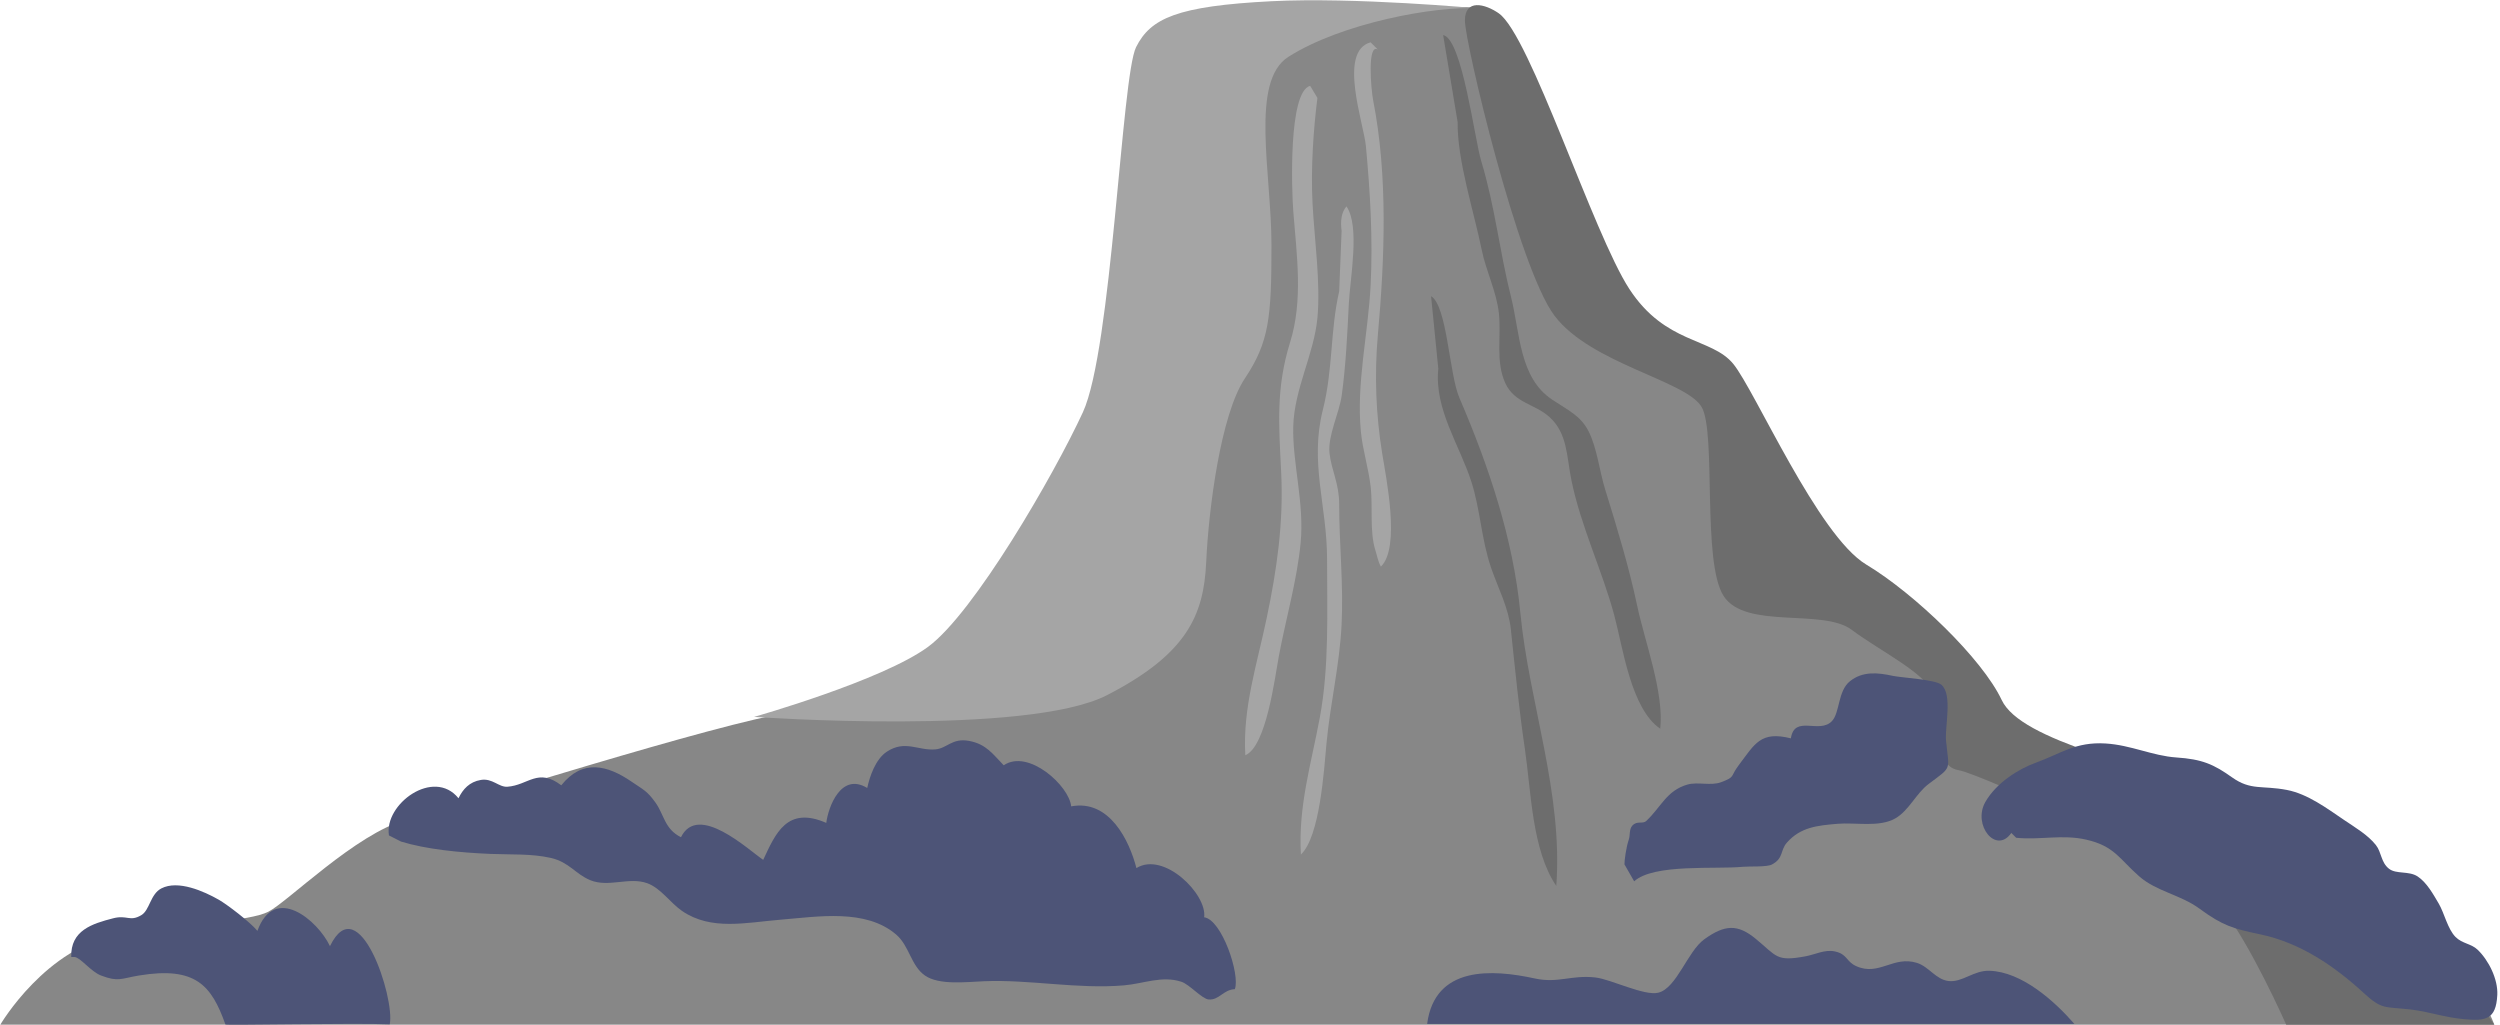 <?xml version="1.0" encoding="UTF-8"?>
<svg width="795px" height="326px" viewBox="0 0 795 326" version="1.1" xmlns="http://www.w3.org/2000/svg" xmlns:xlink="http://www.w3.org/1999/xlink">
    <!-- Generator: Sketch 55.2 (78181) - https://sketchapp.com -->
    <title>Group 4</title>
    <desc>Created with Sketch.</desc>
    <g id="Page-1" stroke="none" stroke-width="1" fill="none" fill-rule="evenodd">
        <g id="5756" transform="translate(-2438, -634)">
            <g id="Group-4" transform="translate(2438.1, 634.084)">
                <path d="M0,325.766 C0,325.766 14.61,300.81 37.74,297.158 C60.87,293.506 79.13,292.897 85.21,289.854 C91.3,286.811 113.21,264.899 129.04,260.638 C144.86,256.378 228.86,229.597 250.77,226.553 C272.68,223.51 288.51,221.075 302.51,202.815 C316.51,184.556 342.68,157.166 349.98,125.515 C357.29,93.865 359.72,21.434 362.77,17.782 C365.81,14.13 455.28,-0.478 469.89,2.565 C484.5,5.608 503.98,90.213 513.71,98.734 C523.45,107.255 547.19,120.037 551.45,129.167 C555.71,138.297 569.71,185.164 584.93,191.859 C600.14,198.555 605.01,200.381 606.84,206.467 C608.67,212.554 617.19,209.511 623.27,218.641 C629.36,227.77 634.84,242.378 637.88,242.987 C640.92,243.596 667.83,245.34 699.36,255.769 C778.48,281.941 793.09,325.766 793.09,325.766 L0,325.766" id="Fill-84" fill="#878787"></path>
                <path d="M469.89,2.565 C469.89,2.565 430.62,-1.05 404.23,0.303 C374.24,1.841 365.79,5.685 361.17,14.912 C356.56,24.138 353.48,111.02 344.26,131.01 C335.03,151 309.66,194.826 295.05,205.59 C280.44,216.354 239.69,227.887 239.69,227.887 C239.69,227.887 326.57,234.038 351.95,220.967 C377.32,207.896 382.7,195.595 383.47,178.68 C384.24,161.765 388.08,131.779 395.77,120.246 C403.46,108.713 404.23,101.024 404.23,77.958 C404.23,54.893 397.34,25.795 409.61,17.987 C426.53,7.223 456.36,1.752 469.89,2.565" id="Fill-85" fill="#A5A5A5"></path>
                <path d="M418.84,101.021 C419.87,89.909 417.93,76.383 417.3,64.888 C416.66,53.211 417.65,40.412 418.84,31.058 L416.53,27.213 C409.55,29.075 410.65,60.516 411.17,67.197 C412.26,81.138 414.33,95.312 410.17,108.713 C405.6,123.399 406.58,134.972 407.32,150.234 C408.1,166.28 405.93,181.026 402.73,196.363 C399.7,210.92 395.03,224.984 395.91,240.09 C402.59,237.225 405.27,215.577 406.55,208.683 C408.79,196.724 412.36,184.455 413.5,172.568 C414.72,159.849 410.88,147.293 411.15,135.623 C411.43,123.645 417.76,112.572 418.84,101.021" id="Fill-86" fill="#A5A5A5"></path>
                <path d="M439.43,144.081 C437.45,131.799 436.92,119.241 438.06,106.409 C440.23,82.157 441.29,55.982 436.56,31.787 C435.87,28.267 434.65,13.547 438.06,15.681 L435.75,13.374 C425.32,16.223 433.57,39.088 434.26,46.395 C435.62,60.964 436.52,75.949 435.75,90.818 C434.97,106.006 431.18,121.837 432.66,137.161 C433.25,143.221 435.1,148.714 435.79,154.845 C436.48,160.964 435.41,169.004 437.25,174.835 C437.87,176.8 438.09,178.416 439.02,180.099 C445.3,174.085 440.66,151.741 439.43,144.081" id="Fill-87" fill="#A5A5A5"></path>
                <path d="M428.83,96.409 C429.22,88.507 432.44,71.771 428.07,65.544 C426.36,67.558 426.15,70.412 426.53,73.345 L425.76,92.567 C422.89,105.023 423.83,117.354 420.57,130.238 C416.31,147.022 421.91,160.866 421.91,177.718 C421.91,194.334 422.62,211.863 419.61,228.058 C416.84,242.963 412.7,256.34 413.59,271.651 C419.64,265.967 420.94,244.743 421.74,236.173 C422.93,223.603 425.89,211.367 426.52,198.67 C427.17,185.751 425.76,173.17 425.76,160.227 C425.76,153.664 423.28,149.424 422.69,144.078 C422.07,138.509 425.78,131.311 426.57,125.628 C427.89,116.076 428.36,105.959 428.83,96.409" id="Fill-88" fill="#A5A5A5"></path>
                <path d="M476.5,4.147 C472.08,1.084 465.74,-0.466 465.74,6.454 C465.74,13.374 482.65,84.878 494.19,100.255 C505.72,115.633 536.47,121.015 541.09,129.472 C545.7,137.93 541.09,178.68 548.01,189.444 C554.93,200.208 579.53,193.288 588.76,200.208 C597.98,207.127 612.59,214.047 614.9,220.967 C617.2,227.887 614.13,243.264 622.59,244.802 C631.04,246.34 697.17,277.094 706.39,288.627 C715.62,300.16 726.91,325.766 726.91,325.766 L793.09,325.766 C793.09,325.766 754.06,267.868 717.16,255.566 C680.25,243.264 642.58,235.576 636.43,222.505 C630.28,209.434 608.75,188.675 593.37,179.448 C577.99,170.222 558,124.09 551.08,115.633 C544.16,107.175 529.55,109.482 518.02,91.798 C506.49,74.114 486.5,11.067 476.5,4.147" id="Fill-89" fill="#6D6D6D"></path>
                <path d="M520.52,192.519 C517.94,180.306 514.12,167.698 510.36,155.614 C508.57,149.868 507.76,142.427 505.12,137.161 C502.6,132.113 498.52,130.372 493.45,126.975 C482.96,119.935 483.34,105.977 480.35,94.104 C476.77,79.911 475.29,65.478 470.95,51.219 C468.78,44.067 464.87,12.211 458.82,11.067 L463.43,38.746 C463.27,50.906 468.59,67.095 471.08,79.346 C472.44,86.07 475.79,92.646 476.54,99.486 C477.36,106.921 475.41,114.842 478.6,121.781 C481.53,128.144 487.95,128.299 492.65,132.548 C498.41,137.763 498.08,145.13 499.59,152.538 C502.62,167.361 509.42,181.352 513.24,195.595 C516,205.866 518.52,225.281 527.86,231.652 C529.13,220.238 522.9,203.816 520.52,192.519" id="Fill-90" fill="#6D6D6D"></path>
                <path d="M483.38,194.865 C481.11,171.167 473.29,148.074 463.99,126.439 C460.73,118.872 460.09,97.1 454.98,94.104 L457.28,117.17 C455.94,130.05 464.18,141.664 467.85,153.272 C470.64,162.089 471,171.456 474.01,180.297 C476.27,186.95 479.6,193.025 480.35,200.019 C481.72,212.929 482.92,225.246 484.79,237.922 C486.83,251.707 487.03,270.201 494.8,281.646 C496.99,252.115 486.11,223.314 483.38,194.865" id="Fill-91" fill="#6D6D6D"></path>
                <path d="M382.82,291.611 C383.82,284.284 370.02,270.564 361.28,275.967 C359.04,267.249 352.71,254.035 340.53,256.34 C339.94,249.851 326.93,237.942 319.08,243.278 C315.64,239.752 313.57,236.553 308.08,235.524 C302.67,234.51 301.09,237.889 297.39,238.217 C291.89,238.706 287.78,235.122 281.94,238.935 C278.29,241.322 276.45,246.892 275.68,250.496 C267.34,245.42 263.31,256.515 262.65,261.597 C250.14,256.136 246.52,264.996 242.6,273.353 C237.83,270.13 221.89,255.087 216.45,266.153 C211.21,263.545 211.13,259.029 208.34,255.133 C205.69,251.437 204.64,251.148 200.67,248.44 C193.1,243.267 185.15,241.151 178.39,249.646 C170.93,243.98 167.93,249.604 161.27,250.098 C158.51,250.303 156.5,247.311 152.81,247.934 C149.19,248.545 147.11,250.851 145.7,253.759 C137.8,243.994 121.95,255.667 123.59,265.583 L127.44,267.542 C135.4,269.974 145.89,271.041 155.87,271.458 C162.36,271.729 168.94,271.329 175.11,272.748 C180.87,274.074 182.95,277.896 187.58,279.804 C193.45,282.22 199.87,278.703 205.69,280.767 C210,282.295 213.06,287.043 216.8,289.603 C226.07,295.953 237.14,293.278 248.17,292.375 C260.07,291.401 275.17,288.808 284.87,297.094 C289.11,300.723 289.57,307.058 294.07,310.156 C298.56,313.243 307.08,312.189 312.73,311.952 C327.39,311.335 342.56,314.527 357.33,313.26 C363.6,312.722 369.41,310.088 375.59,312.117 C378.16,312.958 382.14,317.575 384.24,317.748 C387.6,318.026 388.85,314.645 392.58,314.468 C394.33,309.852 388.44,292.348 382.82,291.611" id="Fill-92" fill="#4D5477"></path>
                <path d="M618.75,235.576 C618.29,231.016 620.92,220.786 617.26,217.663 C615.28,215.972 604.64,215.444 601.81,214.834 C597.05,213.806 592.28,213.276 588.18,216.55 C584.28,219.668 585.03,226.547 582.43,229.253 C578.43,233.418 570.56,227.112 569.4,234.708 C559.75,232.32 558,236.386 552.79,243.282 C549.99,246.992 551.86,246.896 547.24,248.646 C543.94,249.895 539.81,248.455 536.47,249.415 C529.86,251.322 528.09,256.627 523.4,260.985 C522.22,262.081 520.5,260.764 518.96,262.488 C517.92,263.662 518.33,265.575 517.85,266.928 C517.03,269.262 516.43,273.683 516.48,274.788 L519.56,280.169 C525.88,274.492 545.53,276.416 554.16,275.554 C556.13,275.356 561.74,275.701 563.38,274.825 C567.17,272.809 565.93,270.354 568.15,267.847 C572.49,262.94 577.82,262.439 584.14,261.888 C589.99,261.378 597.45,263.097 602.59,260.176 C606.93,257.714 609.21,252.225 613.17,249.244 C620.8,243.5 619.7,245.145 618.75,235.576" id="Fill-93" fill="#4D5477"></path>
                <path d="M787.74,301.891 C785.76,299.998 782.88,299.996 780.78,297.891 C778.22,295.315 777.21,290.289 775.42,287.261 C773.7,284.342 771.61,280.523 768.69,278.617 C765.89,276.784 761.91,277.985 759.6,276.175 C757.02,274.163 757.26,270.955 755.43,268.64 C752.88,265.418 748.94,263.125 745.42,260.737 C739.82,256.946 733.77,252.4 727.15,251.124 C719.19,249.591 715.7,251.384 709.68,247.108 C703.79,242.924 700.17,241.34 691.96,240.787 C684.46,240.282 677.56,236.844 669.51,236.344 C659.88,235.747 655.19,239.61 647.19,242.495 C641.65,244.493 634.63,248.98 631.24,254.95 C627.09,262.249 634.64,271.736 639.5,264.792 L641.04,266.33 C648.7,267.104 655.7,265.171 663.34,266.928 C672.36,269.003 673.78,273.008 680.21,278.629 C685.67,283.394 693.33,284.458 699.3,288.841 C706.82,294.359 710.04,295.219 718.68,297.042 C731.42,299.732 742.22,307.105 751.56,315.688 C757.41,321.059 758.14,319.999 766.36,320.922 C772.19,321.578 777.13,323.437 783.28,323.998 C790.26,324.633 793.64,324.27 794.04,316.306 C794.29,311.356 791.36,305.348 787.74,301.891" id="Fill-94" fill="#4D5477"></path>
                <path d="M632.58,308.62 C627.5,308.451 623.88,312.413 619.51,311.879 C615.49,311.388 613.28,307.307 609.52,306.121 C601.94,303.73 597.4,310.461 590.12,307.12 C586.88,305.631 587.39,303.314 583.37,302.467 C580.17,301.79 577.2,303.428 574.13,304.007 C564.66,305.789 564.98,304.02 558.19,298.432 C552.49,293.742 548.38,293.893 541.84,298.623 C536.54,302.453 533.09,314.133 527.25,315.592 C522.8,316.702 512.18,311.318 507.26,310.756 C499.58,309.878 495.4,312.683 488,311.073 C474.39,308.113 456.16,306.958 453.73,325.528 L659.56,325.528 C653.1,318.113 642.8,308.96 632.58,308.62" id="Fill-95" fill="#4D5477"></path>
                <path d="M104.83,300.798 C100.95,292.581 87.2,280.908 81.76,295.929 C79.32,293.007 72.02,287.478 69.48,286.034 C64.78,283.352 56.53,279.664 51.21,282.429 C47.68,284.263 47.53,289.336 44.85,290.929 C41.17,293.121 40.34,290.781 35.88,291.934 C29.24,293.651 22.29,295.764 22.56,304.236 L23.58,304.236 C25.51,304.381 28.76,308.89 32.04,310.134 C37.61,312.246 38.32,311.083 44.07,310.132 C62.11,307.142 67.15,313.252 71.58,325.693 C71.69,326.015 113.75,325.166 123.84,325.66 C125.56,317.37 114,281.909 104.83,300.798" id="Fill-96" fill="#4D5477"></path>
            </g>
        </g>
    </g>
</svg>